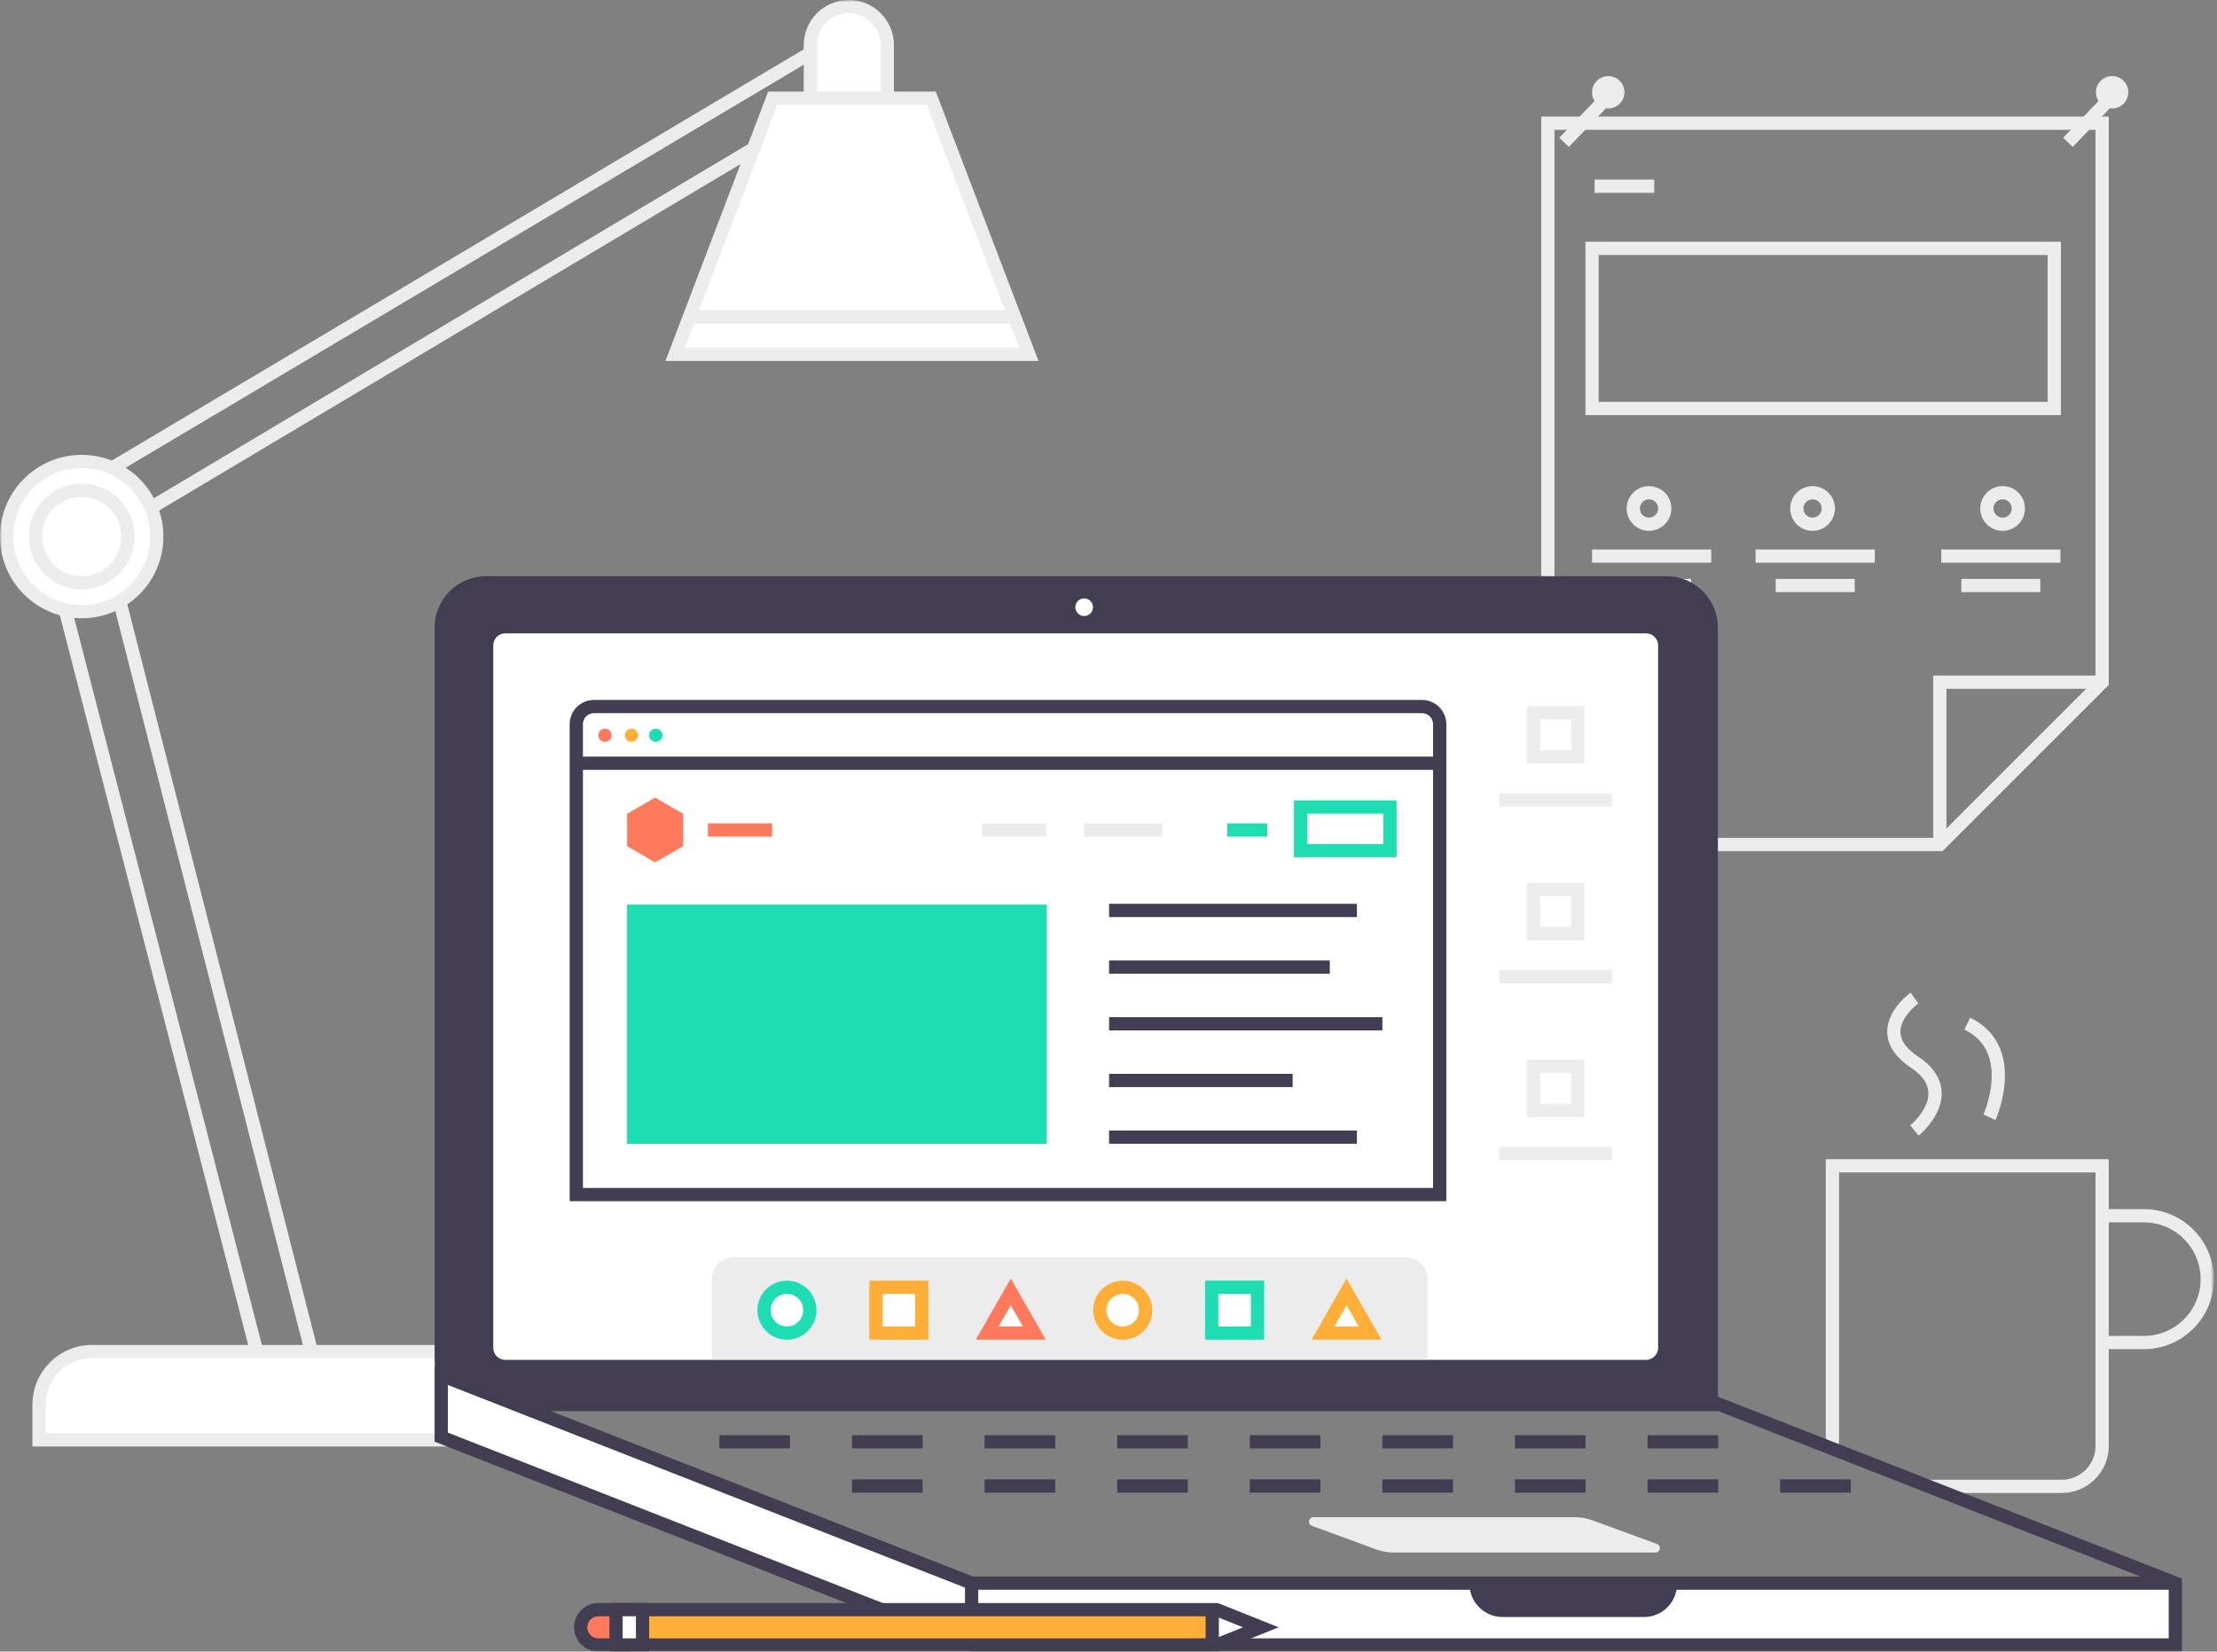 <?xml version="1.0" encoding="UTF-8" standalone="no"?>
<svg width="502px" height="374px" viewBox="0 0 502 374" version="1.1" xmlns="http://www.w3.org/2000/svg" xmlns:xlink="http://www.w3.org/1999/xlink">
    <rect x="0" y="0" width="502" height="374" fill="#808080" stroke="none"/>
    <!-- Generator: Sketch 39.1 (31720) - http://www.bohemiancoding.com/sketch -->
    <title>Post Project Illustration</title>
    <desc>Created with Sketch.</desc>
    <defs>
        <polygon id="path-1" points="0 375 501.287 375 501.287 0.997 0 0.997"></polygon>
    </defs>
    <g id="Page-1" stroke="none" stroke-width="1" fill="none" fill-rule="evenodd">
        <g id="About-Page" transform="translate(-788, -643)">
            <g id="Post-Your-Project" transform="translate(151, 637)">
                <g id="Post-Project-Illustration" transform="translate(637, 5)">
                    <polygon id="Stroke-1" stroke="#ECECED" stroke-width="3" points="59.111 310.832 9.004 116.724 189.237 9.607 195.124 20.063 23.332 122.427 70.574 307.282"></polygon>
                    <g id="Group-112" transform="translate(0, 0.003)">
                        <path d="M118.841,327.053 L8.841,327.053 L8.841,319.053 C8.841,312.426 14.214,307.053 20.841,307.053 L106.841,307.053 C113.469,307.053 118.841,312.426 118.841,319.053 L118.841,327.053 L118.841,327.053 Z" id="Fill-2" fill="#FFFFFF"></path>
                        <path d="M118.841,327.053 L8.841,327.053 L8.841,319.053 C8.841,312.426 14.214,307.053 20.841,307.053 L106.841,307.053 C113.469,307.053 118.841,312.426 118.841,319.053 L118.841,327.053 L118.841,327.053 Z" id="Stroke-4" stroke="#ECECED" stroke-width="3"></path>
                        <polygon id="Stroke-6" stroke="#ECECED" stroke-width="3" points="475.99 155.475 475.99 28.894 350.492 28.894 350.492 192.228 439.237 192.228"></polygon>
                        <mask id="mask-2" fill="white">
                            <use xlink:href="#path-1"></use>
                        </mask>
                        <g id="Clip-9"></g>
                        <polygon id="Stroke-8" stroke="#ECECED" stroke-width="3" mask="url(#mask-2)" points="360.492 93.493 465.159 93.493 465.159 57.238 360.492 57.238"></polygon>
                        <path d="M360.492,126.917 L387.485,126.917" id="Stroke-10" stroke="#ECECED" stroke-width="3" mask="url(#mask-2)"></path>
                        <path d="M365.045,133.584 L382.933,133.584" id="Stroke-11" stroke="#ECECED" stroke-width="3" mask="url(#mask-2)"></path>
                        <path d="M397.522,126.917 L424.515,126.917" id="Stroke-12" stroke="#ECECED" stroke-width="3" mask="url(#mask-2)"></path>
                        <path d="M361.077,43.161 L374.573,43.161" id="Stroke-13" stroke="#ECECED" stroke-width="3" mask="url(#mask-2)"></path>
                        <path d="M402.074,133.584 L419.962,133.584" id="Stroke-14" stroke="#ECECED" stroke-width="3" mask="url(#mask-2)"></path>
                        <path d="M439.555,126.917 L466.548,126.917" id="Stroke-15" stroke="#ECECED" stroke-width="3" mask="url(#mask-2)"></path>
                        <path d="M444.108,133.584 L461.996,133.584" id="Stroke-16" stroke="#ECECED" stroke-width="3" mask="url(#mask-2)"></path>
                        <path d="M376.952,116.143 C376.952,118.111 375.357,119.706 373.389,119.706 C371.421,119.706 369.825,118.111 369.825,116.143 C369.825,114.175 371.421,112.58 373.389,112.58 C375.357,112.58 376.952,114.175 376.952,116.143 L376.952,116.143 Z" id="Stroke-17" stroke="#ECECED" stroke-width="3" mask="url(#mask-2)"></path>
                        <path d="M413.982,116.143 C413.982,118.111 412.387,119.706 410.419,119.706 C408.451,119.706 406.855,118.111 406.855,116.143 C406.855,114.175 408.451,112.58 410.419,112.58 C412.387,112.58 413.982,114.175 413.982,116.143 L413.982,116.143 Z" id="Stroke-18" stroke="#ECECED" stroke-width="3" mask="url(#mask-2)"></path>
                        <path d="M457.016,116.143 C457.016,118.111 455.421,119.706 453.453,119.706 C451.485,119.706 449.889,118.111 449.889,116.143 C449.889,114.175 451.485,112.58 453.453,112.58 C455.421,112.58 457.016,114.175 457.016,116.143 L457.016,116.143 Z" id="Stroke-19" stroke="#ECECED" stroke-width="3" mask="url(#mask-2)"></path>
                        <path d="M354.159,33.228 L365.045,21.895" id="Stroke-20" stroke="#ECECED" stroke-width="3" mask="url(#mask-2)"></path>
                        <path d="M367.825,21.895 C367.825,23.919 366.183,25.561 364.158,25.561 C362.133,25.561 360.492,23.919 360.492,21.895 C360.492,19.869 362.133,18.227 364.158,18.227 C366.183,18.227 367.825,19.869 367.825,21.895" id="Fill-21" fill="#ECECED" mask="url(#mask-2)"></path>
                        <path d="M468.25,33.228 L479.136,21.895" id="Stroke-22" stroke="#ECECED" stroke-width="3" mask="url(#mask-2)"></path>
                        <path d="M481.916,21.895 C481.916,23.919 480.274,25.561 478.25,25.561 C476.224,25.561 474.584,23.919 474.584,21.895 C474.584,19.869 476.224,18.227 478.25,18.227 C480.274,18.227 481.916,19.869 481.916,21.895" id="Fill-23" fill="#ECECED" mask="url(#mask-2)"></path>
                        <path d="M414.919,327.997 L414.919,264.997 L475.99,264.997 L475.99,328.435 C475.99,333.484 471.897,337.577 466.848,337.577 L436.667,337.577" id="Stroke-24" stroke="#ECECED" stroke-width="3" mask="url(#mask-2)"></path>
                        <path d="M387.485,319.055 L110.059,319.055 C104.453,319.055 99.909,314.511 99.909,308.905 L99.909,143.126 C99.909,137.521 104.453,132.976 110.059,132.976 L377.335,132.976 C382.941,132.976 387.485,137.521 387.485,143.126 L387.485,319.055 Z" id="Fill-25" fill="#423D51" mask="url(#mask-2)"></path>
                        <path d="M387.485,319.055 L110.059,319.055 C104.453,319.055 99.909,314.511 99.909,308.905 L99.909,143.126 C99.909,137.521 104.453,132.976 110.059,132.976 L377.335,132.976 C382.941,132.976 387.485,137.521 387.485,143.126 L387.485,319.055 L387.485,319.055 Z" id="Stroke-26" stroke="#423D51" stroke-width="3" mask="url(#mask-2)"></path>
                        <path d="M372.723,310.429 L114.42,310.429 C112.084,310.429 110.191,308.536 110.191,306.2 L110.191,147.154 C110.191,144.819 112.084,142.925 114.42,142.925 L372.723,142.925 C375.059,142.925 376.952,144.819 376.952,147.154 L376.952,306.2 C376.952,308.536 375.059,310.429 372.723,310.429" id="Fill-27" fill="#FFFFFF" mask="url(#mask-2)"></path>
                        <path d="M372.723,310.429 L114.42,310.429 C112.084,310.429 110.191,308.536 110.191,306.2 L110.191,147.154 C110.191,144.819 112.084,142.925 114.42,142.925 L372.723,142.925 C375.059,142.925 376.952,144.819 376.952,147.154 L376.952,306.2 C376.952,308.536 375.059,310.429 372.723,310.429 L372.723,310.429 Z" id="Stroke-28" stroke="#423D51" stroke-width="3" mask="url(#mask-2)"></path>
                        <path d="M323.282,308.872 L161.196,308.872 L161.196,290.682 C161.196,287.954 163.407,285.743 166.135,285.743 L318.343,285.743 C321.071,285.743 323.282,287.954 323.282,290.682 L323.282,308.872 Z" id="Fill-29" fill="#ECECED" mask="url(#mask-2)"></path>
                        <path d="M138.492,167.497 C138.492,168.325 137.82,168.997 136.992,168.997 C136.164,168.997 135.492,168.325 135.492,167.497 C135.492,166.669 136.164,165.997 136.992,165.997 C137.82,165.997 138.492,166.669 138.492,167.497" id="Fill-30" fill="#FF7A5C" mask="url(#mask-2)"></path>
                        <path d="M144.497,167.497 C144.497,168.325 143.825,168.997 142.997,168.997 C142.169,168.997 141.497,168.325 141.497,167.497 C141.497,166.669 142.169,165.997 142.997,165.997 C143.825,165.997 144.497,166.669 144.497,167.497" id="Fill-31" fill="#FFAE38" mask="url(#mask-2)"></path>
                        <path d="M149.992,167.497 C149.992,168.325 149.32,168.997 148.492,168.997 C147.664,168.997 146.992,168.325 146.992,167.497 C146.992,166.669 147.664,165.997 148.492,165.997 C149.32,165.997 149.992,166.669 149.992,167.497" id="Fill-32" fill="#1FDDB2" mask="url(#mask-2)"></path>
                        <path d="M477.931,365.997 L482.147,365.997" id="Stroke-33" stroke="#423D51" stroke-width="3" mask="url(#mask-2)"></path>
                        <path d="M325.992,271.497 L130.492,271.497 L130.492,164.997 C130.492,162.788 132.283,160.997 134.492,160.997 L321.992,160.997 C324.201,160.997 325.992,162.788 325.992,164.997 L325.992,271.497 L325.992,271.497 Z" id="Stroke-34" stroke="#423D51" stroke-width="3" mask="url(#mask-2)"></path>
                        <path d="M130.492,173.831 L325.992,173.831" id="Stroke-35" stroke="#423D51" stroke-width="3" mask="url(#mask-2)"></path>
                        <polygon id="Fill-36" fill="#FF7A5C" mask="url(#mask-2)" points="148.341 196.279 141.992 192.613 141.992 185.282 148.341 181.616 154.69 185.282 154.69 192.613"></polygon>
                        <path d="M160.302,188.948 L174.843,188.948" id="Stroke-37" stroke="#FF7A5C" stroke-width="3" mask="url(#mask-2)"></path>
                        <path d="M222.351,188.948 L236.892,188.948" id="Stroke-38" stroke="#ECECED" stroke-width="3" mask="url(#mask-2)"></path>
                        <path d="M245.37,188.948 L263.234,188.948" id="Stroke-39" stroke="#ECECED" stroke-width="3" mask="url(#mask-2)"></path>
                        <path d="M251.134,207.164 L307.252,207.164" id="Stroke-40" stroke="#423D51" stroke-width="3" mask="url(#mask-2)"></path>
                        <path d="M251.134,219.997 L301.109,219.997" id="Stroke-41" stroke="#423D51" stroke-width="3" mask="url(#mask-2)"></path>
                        <path d="M251.134,232.831 L313.01,232.831" id="Stroke-42" stroke="#423D51" stroke-width="3" mask="url(#mask-2)"></path>
                        <path d="M251.134,245.664 L292.695,245.664" id="Stroke-43" stroke="#423D51" stroke-width="3" mask="url(#mask-2)"></path>
                        <path d="M251.134,258.497 L307.252,258.497" id="Stroke-44" stroke="#423D51" stroke-width="3" mask="url(#mask-2)"></path>
                        <path d="M277.894,188.948 L286.933,188.948" id="Stroke-45" stroke="#1FDDB2" stroke-width="3" mask="url(#mask-2)"></path>
                        <polygon id="Fill-46" fill="#1FDDB2" mask="url(#mask-2)" points="141.992 260.024 237.035 260.024 237.035 205.843 141.992 205.843"></polygon>
                        <path d="M475.99,276.298 L485.432,276.298 C493.36,276.298 499.787,282.725 499.787,290.653 C499.787,298.581 493.36,305.008 485.432,305.008 L475.99,305.008" id="Stroke-47" stroke="#ECECED" stroke-width="3" mask="url(#mask-2)"></path>
                        <path d="M433.492,256.997 C433.492,256.997 443.992,248.497 433.492,241.497 C422.992,234.497 433.492,226.997 433.492,226.997" id="Stroke-48" stroke="#ECECED" stroke-width="3" mask="url(#mask-2)"></path>
                        <path d="M450.492,253.997 C450.492,253.997 457.417,238.593 445.454,232.795" id="Stroke-49" stroke="#ECECED" stroke-width="3" mask="url(#mask-2)"></path>
                        <g id="Group-52" mask="url(#mask-2)">
                            <g transform="translate(99, 312)">
                                <polyline id="Fill-50" stroke="none" fill="#FFFFFF" fill-rule="evenodd" points="393.569 47.486 121.005 47.486 0.909 0.418 0.909 14.429 121.005 61.497 393.569 61.497 393.569 47.486 273.473 0.418"></polyline>
                                <polyline id="Stroke-51" stroke="#423D51" stroke-width="3" fill="none" points="393.569 47.486 121.005 47.486 0.909 0.418 0.909 14.429 121.005 61.497 393.569 61.497 393.569 47.486 273.473 0.418"></polyline>
                            </g>
                        </g>
                        <path d="M372.242,365.667 L340.242,365.667 C336.928,365.667 334.242,362.981 334.242,359.667 L334.242,359.667 L378.242,359.667 L378.242,359.667 C378.242,362.981 375.556,365.667 372.242,365.667" id="Fill-53" fill="#423D51" mask="url(#mask-2)"></path>
                        <path d="M372.242,365.667 L340.242,365.667 C336.928,365.667 334.242,362.981 334.242,359.667 L334.242,359.667 L378.242,359.667 L378.242,359.667 C378.242,362.981 375.556,365.667 372.242,365.667 L372.242,365.667 Z" id="Stroke-54" stroke="#423D51" stroke-width="3" mask="url(#mask-2)"></path>
                        <path d="M220.005,359.667 L220.005,373.678" id="Stroke-55" stroke="#423D51" stroke-width="3" mask="url(#mask-2)"></path>
                        <path d="M162.889,327.496 L178.889,327.496" id="Stroke-56" stroke="#423D51" stroke-width="3" mask="url(#mask-2)"></path>
                        <path d="M192.913,327.496 L208.913,327.496" id="Stroke-57" stroke="#423D51" stroke-width="3" mask="url(#mask-2)"></path>
                        <path d="M222.938,327.496 L238.938,327.496" id="Stroke-58" stroke="#423D51" stroke-width="3" mask="url(#mask-2)"></path>
                        <path d="M252.962,327.496 L268.962,327.496" id="Stroke-59" stroke="#423D51" stroke-width="3" mask="url(#mask-2)"></path>
                        <path d="M282.986,327.496 L298.986,327.496" id="Stroke-60" stroke="#423D51" stroke-width="3" mask="url(#mask-2)"></path>
                        <path d="M313.01,327.496 L329.01,327.496" id="Stroke-61" stroke="#423D51" stroke-width="3" mask="url(#mask-2)"></path>
                        <path d="M343.034,327.496 L359.034,327.496" id="Stroke-62" stroke="#423D51" stroke-width="3" mask="url(#mask-2)"></path>
                        <path d="M373.058,327.496 L389.058,327.496" id="Stroke-63" stroke="#423D51" stroke-width="3" mask="url(#mask-2)"></path>
                        <path d="M192.913,337.504 L208.913,337.504" id="Stroke-64" stroke="#423D51" stroke-width="3" mask="url(#mask-2)"></path>
                        <path d="M222.938,337.504 L238.938,337.504" id="Stroke-65" stroke="#423D51" stroke-width="3" mask="url(#mask-2)"></path>
                        <path d="M252.962,337.504 L268.962,337.504" id="Stroke-66" stroke="#423D51" stroke-width="3" mask="url(#mask-2)"></path>
                        <path d="M282.986,337.504 L298.986,337.504" id="Stroke-67" stroke="#423D51" stroke-width="3" mask="url(#mask-2)"></path>
                        <path d="M313.01,337.504 L329.01,337.504" id="Stroke-68" stroke="#423D51" stroke-width="3" mask="url(#mask-2)"></path>
                        <path d="M343.034,337.504 L359.034,337.504" id="Stroke-69" stroke="#423D51" stroke-width="3" mask="url(#mask-2)"></path>
                        <path d="M373.058,337.504 L389.058,337.504" id="Stroke-70" stroke="#423D51" stroke-width="3" mask="url(#mask-2)"></path>
                        <path d="M403.082,337.504 L419.082,337.504" id="Stroke-71" stroke="#423D51" stroke-width="3" mask="url(#mask-2)"></path>
                        <path d="M374.841,352.567 L315.692,352.567 C314.281,352.567 312.88,352.318 311.557,351.832 L297.05,346.506 C296,346.121 296.276,344.567 297.394,344.567 L356.543,344.567 C357.954,344.567 359.354,344.816 360.68,345.302 L375.187,350.628 C376.235,351.013 375.959,352.567 374.841,352.567" id="Fill-72" fill="#ECECED" mask="url(#mask-2)"></path>
                        <g id="Group-75" mask="url(#mask-2)">
                            <g transform="translate(275, 365)">
                                <polyline id="Fill-73" stroke="none" fill="#FFFFFF" fill-rule="evenodd" points="0.492 0.497 10.492 4.497 0.492 8.497"></polyline>
                                <polyline id="Stroke-74" stroke="#423D51" stroke-width="3" fill="none" points="0.492 0.497 10.492 4.497 0.492 8.497"></polyline>
                            </g>
                        </g>
                        <polygon id="Fill-76" fill="#FFAE38" mask="url(#mask-2)" points="140.492 373.497 274.492 373.497 274.492 365.497 140.492 365.497"></polygon>
                        <polygon id="Stroke-77" stroke="#423D51" stroke-width="3" mask="url(#mask-2)" points="140.492 373.497 274.492 373.497 274.492 365.497 140.492 365.497"></polygon>
                        <path d="M135.492,373.497 L141.492,373.497 L141.492,365.497 L135.492,365.497 C133.283,365.497 131.492,367.288 131.492,369.497 L131.492,369.497 C131.492,371.706 133.283,373.497 135.492,373.497" id="Fill-78" fill="#FF7A5C" mask="url(#mask-2)"></path>
                        <path d="M135.492,373.497 L141.492,373.497 L141.492,365.497 L135.492,365.497 C133.283,365.497 131.492,367.288 131.492,369.497 L131.492,369.497 C131.492,371.706 133.283,373.497 135.492,373.497 L135.492,373.497 Z" id="Stroke-79" stroke="#423D51" stroke-width="3" mask="url(#mask-2)"></path>
                        <polygon id="Fill-80" fill="#FFFFFF" mask="url(#mask-2)" points="139.492 373.5 145.492 373.5 145.492 365.494 139.492 365.494"></polygon>
                        <polygon id="Stroke-81" stroke="#423D51" stroke-width="3" mask="url(#mask-2)" points="139.492 373.5 145.492 373.5 145.492 365.494 139.492 365.494"></polygon>
                        <path d="M35.5,122.497 C35.5,131.886 27.889,139.497 18.5,139.497 C9.111,139.497 1.5,131.886 1.5,122.497 C1.5,113.108 9.111,105.497 18.5,105.497 C27.889,105.497 35.5,113.108 35.5,122.497" id="Fill-82" fill="#FFFFFF" mask="url(#mask-2)"></path>
                        <path d="M35.5,122.497 C35.5,131.886 27.889,139.497 18.5,139.497 C9.111,139.497 1.5,131.886 1.5,122.497 C1.5,113.108 9.111,105.497 18.5,105.497 C27.889,105.497 35.5,113.108 35.5,122.497 L35.5,122.497 Z" id="Stroke-83" stroke="#ECECED" stroke-width="3" mask="url(#mask-2)"></path>
                        <path d="M28.979,122.497 C28.979,128.284 24.288,132.976 18.5,132.976 C12.713,132.976 8.022,128.284 8.022,122.497 C8.022,116.71 12.713,112.018 18.5,112.018 C24.288,112.018 28.979,116.71 28.979,122.497" id="Fill-84" fill="#FFFFFF" mask="url(#mask-2)"></path>
                        <path d="M28.979,122.497 C28.979,128.284 24.288,132.976 18.5,132.976 C12.713,132.976 8.022,128.284 8.022,122.497 C8.022,116.71 12.713,112.018 18.5,112.018 C24.288,112.018 28.979,116.71 28.979,122.497 L28.979,122.497 Z" id="Stroke-85" stroke="#ECECED" stroke-width="3" mask="url(#mask-2)"></path>
                        <path d="M200.913,28.895 L183.493,28.895 L183.493,11.207 C183.493,6.397 187.392,2.498 192.202,2.498 L192.202,2.498 C197.013,2.498 200.913,6.397 200.913,11.207 L200.913,28.895 Z" id="Fill-86" fill="#FFFFFF" mask="url(#mask-2)"></path>
                        <path d="M200.913,28.895 L183.493,28.895 L183.493,11.207 C183.493,6.397 187.392,2.498 192.202,2.498 L192.202,2.498 C197.013,2.498 200.913,6.397 200.913,11.207 L200.913,28.895 L200.913,28.895 Z" id="Stroke-87" stroke="#ECECED" stroke-width="3" mask="url(#mask-2)"></path>
                        <polygon id="Fill-88" fill="#FFFFFF" mask="url(#mask-2)" points="232.97 81.234 152.857 81.234 174.97 23.233 210.857 23.233"></polygon>
                        <polygon id="Stroke-89" stroke="#ECECED" stroke-width="3" mask="url(#mask-2)" points="232.97 81.234 152.857 81.234 174.97 23.233 210.857 23.233"></polygon>
                        <path d="M247.492,138.497 C247.492,139.602 246.597,140.497 245.492,140.497 C244.387,140.497 243.492,139.602 243.492,138.497 C243.492,137.392 244.387,136.497 245.492,136.497 C246.597,136.497 247.492,137.392 247.492,138.497" id="Fill-90" fill="#FFFFFF" mask="url(#mask-2)"></path>
                        <path d="M156.073,72.798 L229.467,72.798" id="Stroke-91" stroke="#ECECED" stroke-width="3" mask="url(#mask-2)"></path>
                        <path d="M183.376,297.685 C183.376,300.55 181.054,302.872 178.189,302.872 C175.324,302.872 173.001,300.55 173.001,297.685 C173.001,294.82 175.324,292.498 178.189,292.498 C181.054,292.498 183.376,294.82 183.376,297.685" id="Fill-92" fill="#FFFFFF" mask="url(#mask-2)"></path>
                        <path d="M183.376,297.685 C183.376,300.55 181.054,302.872 178.189,302.872 C175.324,302.872 173.001,300.55 173.001,297.685 C173.001,294.82 175.324,292.498 178.189,292.498 C181.054,292.498 183.376,294.82 183.376,297.685 L183.376,297.685 Z" id="Stroke-93" stroke="#1FDDB2" stroke-width="3" mask="url(#mask-2)"></path>
                        <path d="M259.403,297.685 C259.403,300.55 257.081,302.872 254.216,302.872 C251.351,302.872 249.028,300.55 249.028,297.685 C249.028,294.82 251.351,292.498 254.216,292.498 C257.081,292.498 259.403,294.82 259.403,297.685" id="Fill-94" fill="#FFFFFF" mask="url(#mask-2)"></path>
                        <path d="M259.403,297.685 C259.403,300.55 257.081,302.872 254.216,302.872 C251.351,302.872 249.028,300.55 249.028,297.685 C249.028,294.82 251.351,292.498 254.216,292.498 C257.081,292.498 259.403,294.82 259.403,297.685 L259.403,297.685 Z" id="Stroke-95" stroke="#FFAE38" stroke-width="3" mask="url(#mask-2)"></path>
                        <polygon id="Fill-96" fill="#FFFFFF" mask="url(#mask-2)" points="198.343 302.872 208.718 302.872 208.718 292.497 198.343 292.497"></polygon>
                        <polygon id="Stroke-97" stroke="#FFAE38" stroke-width="3" mask="url(#mask-2)" points="198.343 302.872 208.718 302.872 208.718 292.497 198.343 292.497"></polygon>
                        <polygon id="Fill-98" fill="#FFFFFF" mask="url(#mask-2)" points="274.37 302.872 284.745 302.872 284.745 292.497 274.37 292.497"></polygon>
                        <polygon id="Stroke-99" stroke="#1FDDB2" stroke-width="3" mask="url(#mask-2)" points="274.37 302.872 284.745 302.872 284.745 292.497 274.37 292.497"></polygon>
                        <polygon id="Fill-100" fill="#FFFFFF" mask="url(#mask-2)" points="228.873 293.534 223.539 302.872 234.207 302.872"></polygon>
                        <polygon id="Stroke-101" stroke="#FF7A5C" stroke-width="3" mask="url(#mask-2)" points="228.873 293.534 223.539 302.872 234.207 302.872"></polygon>
                        <polygon id="Fill-102" fill="#FFFFFF" mask="url(#mask-2)" points="304.9 293.534 299.566 302.872 310.234 302.872"></polygon>
                        <polygon id="Stroke-103" stroke="#FFAE38" stroke-width="3" mask="url(#mask-2)" points="304.9 293.534 299.566 302.872 310.234 302.872"></polygon>
                        <polygon id="Stroke-104" stroke="#1FDDB2" stroke-width="3" mask="url(#mask-2)" points="294.492 193.622 314.742 193.622 314.742 183.747 294.492 183.747"></polygon>
                        <polygon id="Stroke-105" stroke="#ECECED" stroke-width="3" mask="url(#mask-2)" points="347.254 172.399 357.254 172.399 357.254 162.399 347.254 162.399"></polygon>
                        <path d="M339.478,182.149 L365.03,182.149" id="Stroke-106" stroke="#ECECED" stroke-width="3" mask="url(#mask-2)"></path>
                        <polygon id="Stroke-107" stroke="#ECECED" stroke-width="3" mask="url(#mask-2)" points="347.254 212.431 357.254 212.431 357.254 202.431 347.254 202.431"></polygon>
                        <path d="M339.478,222.181 L365.03,222.181" id="Stroke-108" stroke="#ECECED" stroke-width="3" mask="url(#mask-2)"></path>
                        <polygon id="Stroke-109" stroke="#ECECED" stroke-width="3" mask="url(#mask-2)" points="347.254 252.463 357.254 252.463 357.254 242.463 347.254 242.463"></polygon>
                        <path d="M339.478,262.214 L365.03,262.214" id="Stroke-110" stroke="#ECECED" stroke-width="3" mask="url(#mask-2)"></path>
                        <polyline id="Stroke-111" stroke="#ECECED" stroke-width="3" mask="url(#mask-2)" points="475.99 155.475 439.237 155.475 439.237 192.228"></polyline>
                    </g>
                </g>
            </g>
        </g>
    </g>
</svg>